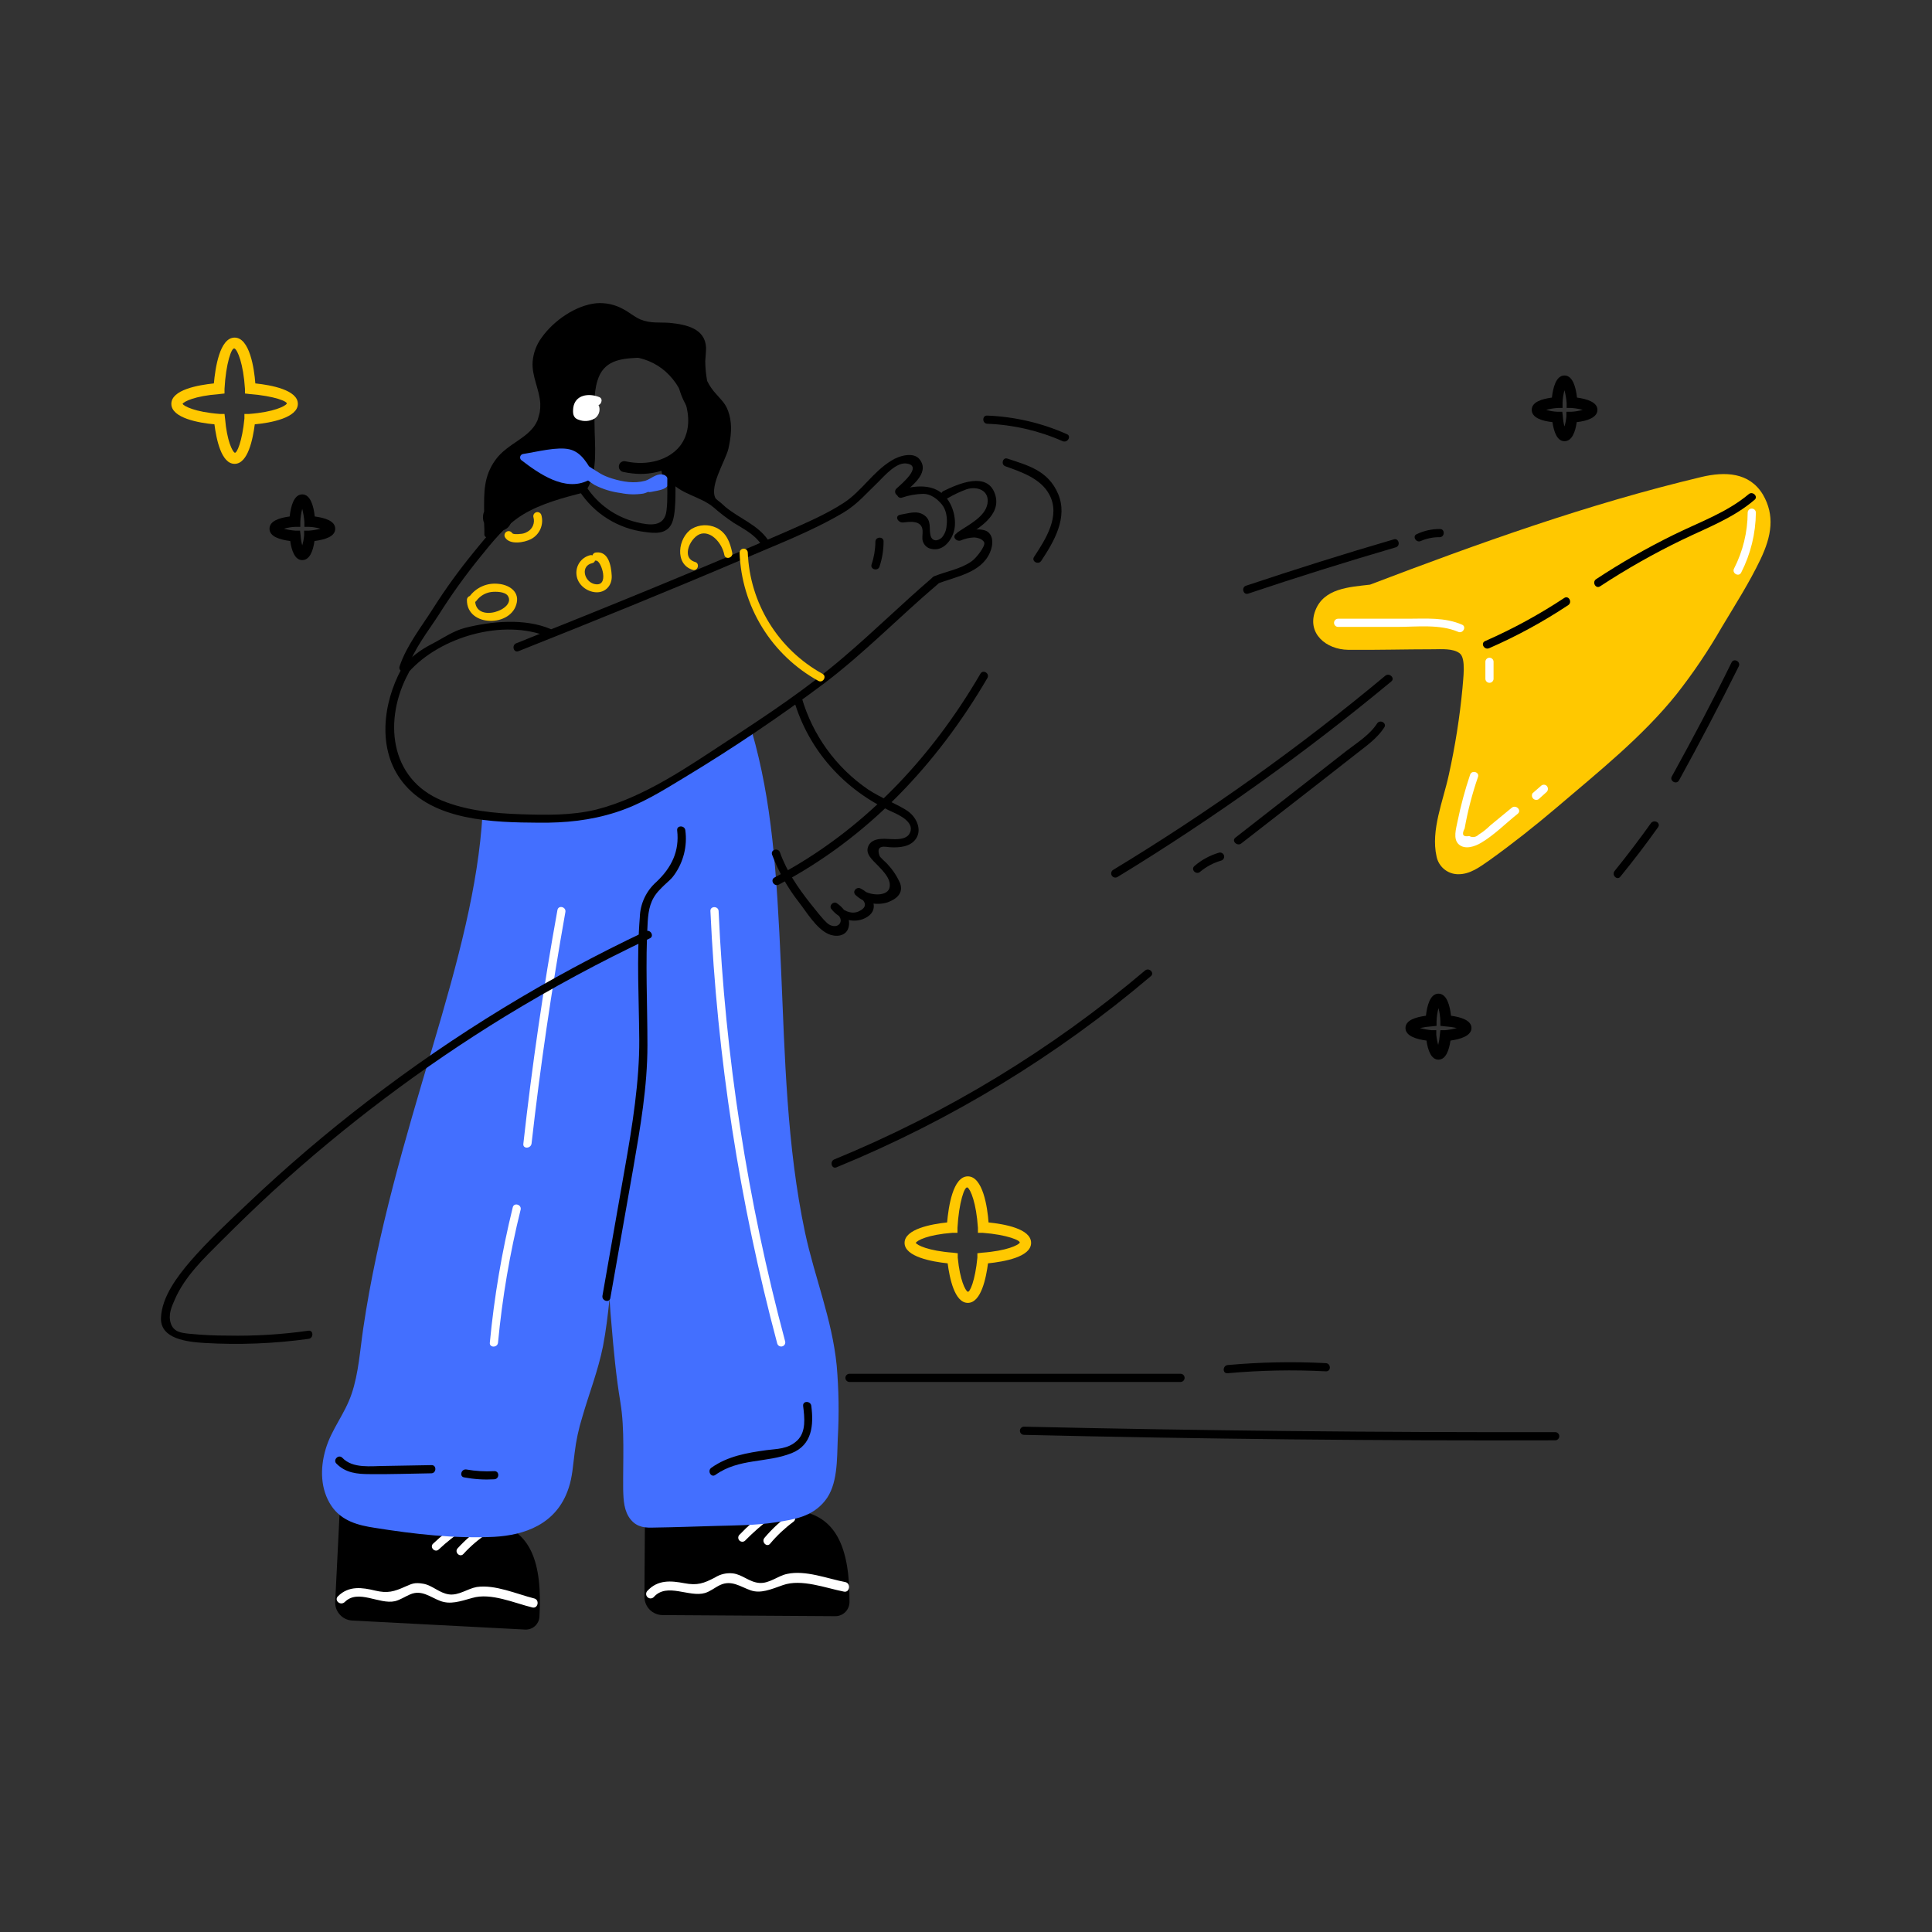<?xml version="1.0" encoding="UTF-8" standalone="no"?>
<!-- Created with Inkscape (http://www.inkscape.org/) -->

<svg
   version="1.1"
   id="svg2"
   xml:space="preserve"
   width="1600"
   height="1600"
   viewBox="0 0 1600 1600"
   sodipodi:docname="office_teamwork_illustrations_orlany_08_0905.ai"
   xmlns:inkscape="http://www.inkscape.org/namespaces/inkscape"
   xmlns:sodipodi="http://sodipodi.sourceforge.net/DTD/sodipodi-0.dtd"
   xmlns="http://www.w3.org/2000/svg"
   xmlns:svg="http://www.w3.org/2000/svg"><rect x="0" y="0" width="1600" height="1600" fill="#333333" stroke="none"/><defs
     id="defs6"><clipPath
       clipPathUnits="userSpaceOnUse"
       id="clipPath16"><path
         d="M 0,1200 H 1200 V 0 H 0 Z"
         id="path14" /></clipPath></defs><sodipodi:namedview
     id="namedview4"
     pagecolor="#ffffff"
     bordercolor="#666666"
     borderopacity="1.0"
     inkscape:pageshadow="2"
     inkscape:pageopacity="0.0"
     inkscape:pagecheckerboard="0" /><g
     id="g8"
     inkscape:groupmode="layer"
     inkscape:label="office_teamwork_illustrations_orlany_08_0905"
     transform="matrix(1.333,0,0,-1.333,0,1600)"><g
       id="g10"><g
         id="g12"
         clip-path="url(#clipPath16)"><g
           id="g18"
           transform="translate(210.974,260.072)"><path
             d="m 0,0 -2.711,-54.716 c -0.091,-1.484 0.114,-2.97 0.603,-4.372 0.489,-1.404 1.253,-2.694 2.247,-3.794 0.993,-1.11 2.197,-2 3.54,-2.64 1.343,-0.63 2.799,-0.99 4.283,-1.05 l 107.235,-5.6 c 1.126,-0.06 2.255,0.09 3.32,0.47 1.065,0.37 2.044,0.95 2.881,1.71 0.836,0.76 1.513,1.68 1.99,2.7 0.477,1.02 0.745,2.13 0.788,3.26 1.694,31.676 -3.897,57.425 -35.745,59.121 z"
             style="fill:#000000;fill-opacity:1;fill-rule:nonzero;stroke:none"
             id="path20" /></g><g
           id="g22"
           transform="translate(209.959,208.574)"><path
             d="m 0,0 c -2.541,-2.541 1.524,-6.1 4.235,-3.559 8.301,8.3 21.346,-1.693 31.171,0.507 3.388,0.849 6.268,2.882 9.487,4.237 7.115,3.049 12.367,-1.696 18.635,-4.066 6.268,-2.371 12.197,-0.337 19.99,1.863 11.52,3.389 26.089,-3.219 37.269,-5.93 3.558,-0.845 4.575,4.744 1.187,5.593 C 111.132,1.356 97.579,7.452 86.228,5.76 80.469,4.741 75.048,0.337 68.949,1.185 62.85,2.034 58.785,6.775 53.025,7.793 47.265,8.808 45.74,7.623 42.013,6.097 34.898,2.878 30.832,1.693 23.039,3.556 15.247,5.419 6.776,6.775 0,0"
             style="fill:#ffffff;fill-opacity:1;fill-rule:nonzero;stroke:none"
             id="path24" /></g><g
           id="g26"
           transform="translate(286.02,254.653)"><path
             d="m 0,0 c -6.045,-3.935 -11.716,-8.413 -16.941,-13.385 -2.372,-2.2 1.186,-5.93 3.557,-3.556 4.931,4.638 10.259,8.833 15.925,12.534 C 5.251,-2.54 2.71,1.863 0,0"
             style="fill:#ffffff;fill-opacity:1;fill-rule:nonzero;stroke:none"
             id="path28" /></g><g
           id="g30"
           transform="translate(300.25,252.113)"><path
             d="m 0,0 c -5.841,-3.918 -11.187,-8.528 -15.924,-13.723 -2.202,-2.374 1.355,-5.93 3.557,-3.559 4.463,4.911 9.529,9.237 15.078,12.874 C 5.421,-2.545 2.88,1.863 0,0"
             style="fill:#ffffff;fill-opacity:1;fill-rule:nonzero;stroke:none"
             id="path32" /></g><g
           id="g34"
           transform="translate(400.71,262.954)"><path
             d="m 0,0 -0.339,-54.72 c 0,-3.009 1.196,-5.898 3.324,-8.027 2.129,-2.127 5.016,-3.317 8.026,-3.317 l 107.405,-0.68 c 2.278,0.04 4.45,0.96 6.061,2.57 1.611,1.615 2.534,3.787 2.58,6.065 0.167,31.682 -6.778,57.091 -38.457,57.261 z"
             style="fill:#000000;fill-opacity:1;fill-rule:nonzero;stroke:none"
             id="path36" /></g><g
           id="g38"
           transform="translate(402.066,211.793)"><path
             d="m 0,0 c -0.233,-0.281 -0.41,-0.6 -0.519,-0.948 -0.11,-0.344 -0.15,-0.71 -0.119,-1.072 0.032,-0.362 0.134,-0.713 0.302,-1.036 0.168,-0.323 0.397,-0.61 0.675,-0.841 0.278,-0.234 0.599,-0.411 0.946,-0.522 0.346,-0.11 0.71,-0.149 1.072,-0.117 0.362,0.032 0.714,0.135 1.036,0.302 0.323,0.167 0.609,0.397 0.842,0.674 8.132,8.978 21.853,-0.507 31.679,2.371 3.389,1.018 6.1,3.389 9.318,4.915 7.115,3.389 12.705,-1.019 18.975,-3.219 6.267,-2.204 12.534,0.507 20.16,3.219 11.519,4.066 26.597,-1.863 37.945,-4.067 3.56,-0.678 4.404,5.082 0.849,5.93 C 112.316,7.622 98.426,13.211 86.908,10.67 81.148,9.485 75.896,4.574 69.626,5.081 63.359,5.589 59.122,10.333 53.196,11.011 49.342,11.433 45.46,10.539 42.184,8.47 35.066,4.74 31.173,3.385 23.039,4.911 14.908,6.437 6.607,7.281 0,0"
             style="fill:#ffffff;fill-opacity:1;fill-rule:nonzero;stroke:none"
             id="path40" /></g><g
           id="g42"
           transform="translate(475.929,261.091)"><path
             d="m 0,0 c -5.876,-4.134 -11.324,-8.843 -16.263,-14.063 -0.291,-0.217 -0.533,-0.497 -0.706,-0.817 -0.174,-0.319 -0.277,-0.67 -0.306,-1.036 -0.024,-0.362 0.029,-0.727 0.157,-1.068 0.124,-0.341 0.326,-0.649 0.581,-0.908 0.26,-0.256 0.568,-0.455 0.909,-0.582 0.341,-0.128 0.706,-0.181 1.068,-0.156 0.366,0.028 0.717,0.131 1.036,0.305 0.32,0.174 0.6,0.415 0.816,0.706 4.763,4.815 9.859,9.287 15.249,13.382 C 5.082,-2.374 2.541,2.033 0,0"
             style="fill:#ffffff;fill-opacity:1;fill-rule:nonzero;stroke:none"
             id="path44" /></g><g
           id="g46"
           transform="translate(490.327,259.227)"><path
             d="m 0,0 c -5.692,-4.173 -10.866,-9.006 -15.415,-14.4 -2.034,-2.541 1.526,-6.1 3.559,-3.559 4.248,5.071 9.081,9.62 14.397,13.552 C 5.252,-2.544 2.711,2.03 0,0"
             style="fill:#ffffff;fill-opacity:1;fill-rule:nonzero;stroke:none"
             id="path48" /></g><g
           id="g50"
           transform="translate(500.152,434.562)"><path
             d="m 0,0 c 5.929,-27.782 16.771,-53.702 19.652,-82.502 1.327,-15.153 1.554,-30.384 0.678,-45.568 -0.508,-13.216 0,-28.801 -7.963,-38.627 -7.964,-9.826 -18.634,-11.519 -30.831,-13.382 -12.197,-1.863 -24.226,-1.863 -36.931,-2.204 -12.707,-0.337 -25.412,-0.848 -38.118,-1.015 -5.251,-0.17 -10.503,-0.17 -14.738,4.912 -4.235,5.081 -4.574,12.029 -4.743,18.804 -0.17,17.959 1.016,37.608 -1.694,53.872 -2.711,16.263 -4.236,32.697 -5.591,48.96 -0.476,4.922 -0.804,9.844 -1.122,14.624 l -0.064,0.962 c -1.016,-9.826 -2.202,-19.823 -4.065,-29.479 -3.05,-15.245 -8.64,-29.308 -12.875,-44.045 -2.261,-7.236 -3.849,-14.667 -4.744,-22.194 -1.017,-7.452 -1.355,-14.907 -3.727,-21.852 -7.454,-22.871 -27.952,-29.308 -46.248,-30.323 -24.564,-1.189 -49.806,1.692 -74.201,5.589 -9.995,1.526 -20.667,4.067 -27.105,13.893 -6.437,9.822 -7.115,22.53 -3.388,35.064 3.727,12.537 11.689,21.348 16.093,34.223 4.405,12.874 5.252,27.441 7.285,40.997 8.7,59.053 26.155,117.78 42.252,171.932 l 0.608,2.047 c 16.263,54.72 28.555,100.611 31.216,145.324 20.583,-1.419 9.227,-8.517 75.586,1.42 20.76,7.274 26.26,12.242 40.632,17.92 22.023,14.401 15.437,8.694 26.26,17.034 1.842,-0.536 3.269,4.127 4.259,2.484 1.057,-0.753 8.08,6.82 8.694,5.678 4.744,0.848 10.025,11.824 11.888,6.742 12.42,-43.293 15.429,-86.147 18.137,-147.304 C -12.534,109.099 -11.349,53.535 0,0"
             style="fill:#436fff;fill-opacity:1;fill-rule:nonzero;stroke:none"
             id="path52" /></g><g
           id="g54"
           transform="translate(397.83,905.855)"><path
             d="m 0,0 c -3.474,0.06 -6.935,0.457 -10.334,1.186 -0.469,0.049 -0.924,0.197 -1.333,0.433 -0.41,0.235 -0.766,0.554 -1.045,0.936 -0.279,0.381 -0.475,0.817 -0.575,1.278 -0.101,0.462 -0.104,0.94 -0.009,1.403 0.095,0.463 0.286,0.901 0.56,1.285 0.274,0.385 0.626,0.709 1.033,0.949 0.406,0.241 0.859,0.394 1.328,0.45 0.469,0.055 0.945,0.012 1.397,-0.127 13.552,-2.881 26.597,0.847 33.543,9.486 10.503,13.383 3.728,35.068 -8.809,46.249 -12.537,11.181 -31.172,12.536 -46.926,4.065 -0.795,-0.38 -1.703,-0.453 -2.548,-0.202 -0.846,0.25 -1.567,0.805 -2.027,1.558 -0.391,0.82 -0.468,1.754 -0.219,2.628 0.25,0.873 0.81,1.625 1.575,2.115 C -16.093,83.348 5.93,81.316 20.33,68.61 34.731,55.904 42.861,29.646 29.816,13.213 23.21,4.743 12.198,0 0,0"
             style="fill:#000000;fill-opacity:1;fill-rule:nonzero;stroke:none"
             id="path56" /></g><g
           id="g58"
           transform="translate(430.695,895.352)"><path
             d="m 0,0 c 2.541,-2.711 17.619,-8.81 14.908,-6.099 -6.607,6.776 5.252,24.734 6.948,32.357 1.693,7.623 2.371,14.399 0.508,21.176 -1.863,6.776 -4.745,8.64 -7.963,12.536 -2.328,2.46 -4.269,5.259 -5.76,8.301 -0.756,4.08 -1.15,8.218 -1.185,12.367 0.17,2.879 0.507,5.59 0.507,8.301 -0.507,11.858 -12.196,14.399 -22.531,15.416 -6.437,0.508 -12.028,-0.508 -18.465,2.202 -3.727,1.694 -6.776,4.405 -10.334,6.268 -5.149,2.904 -11.049,4.202 -16.941,3.727 -12.875,-1.355 -26.427,-10.842 -33.881,-21.345 -3.212,-4.354 -5.147,-9.516 -5.591,-14.908 -0.677,-8.979 4.235,-17.11 4.744,-26.089 0.066,-1.814 -0.047,-3.63 -0.339,-5.421 -0.339,-1.524 -0.847,-3.219 -1.355,-4.913 -4.744,-11.181 -18.466,-14.06 -26.089,-24.564 -7.624,-10.503 -7.115,-20.668 -7.115,-32.187 -0.942,-2.278 -0.942,-4.837 0,-7.115 0.169,-2.541 0.169,-5.083 0.169,-7.285 0,-2.202 6.099,-3.896 5.93,0 v 2.202 c 2.12,-0.537 4.366,-0.233 6.268,0.847 h 0.169 c 1.019,0.42 1.929,1.064 2.662,1.886 0.734,0.821 1.272,1.798 1.573,2.858 2.372,2.371 6.776,4.574 8.978,6.098 4.093,2.908 8.463,5.404 13.045,7.455 6.946,2.54 14.569,2.541 20.159,7.284 0.23,-0.469 0.583,-0.867 1.022,-1.151 0.439,-0.284 0.946,-0.443 1.469,-0.46 0.522,-0.018 1.039,0.107 1.496,0.361 0.456,0.254 0.835,0.628 1.096,1.081 6.945,11.689 4.574,27.274 4.574,40.149 0,8.809 -0.847,18.804 1.863,27.275 3.727,12.197 13.892,13.553 24.903,14.061 0.699,0.029 1.366,0.297 1.89,0.76 0.525,0.463 0.874,1.091 0.99,1.781 1.556,-0.707 3.214,-1.165 4.913,-1.356 0.912,-0.778 1.941,-1.407 3.049,-1.863 2.269,-0.597 4.398,-1.633 6.269,-3.049 l 2.541,-2.203 h 0.169 c 0,-0.044 0.018,-0.088 0.049,-0.119 0.032,-0.032 0.075,-0.05 0.12,-0.05 0,-0.169 0.17,-0.339 0.17,-0.678 0.306,-1.141 0.839,-2.209 1.566,-3.141 0.728,-0.931 1.635,-1.706 2.669,-2.28 0.169,-1.524 0.508,-3.049 0.678,-3.896 1.199,-5.966 3.623,-11.619 7.115,-16.602 -0.21,-0.541 -0.323,-1.114 -0.337,-1.694 -0.416,-1.622 -0.33,-3.331 0.245,-4.903 0.574,-1.572 1.611,-2.934 2.97,-3.906 L 0,38.286 C -1.185,36.084 -3.385,34.22 -4.574,31.848 -5.759,29.477 -6.096,26.766 -7.622,24.733 -9.147,22.7 -12.874,21.345 -15.245,19.99 -23.546,15.755 -19.142,4.913 -11.857,3.727 -9.658,3.266 -7.544,2.466 -5.589,1.355 -4.354,0.643 -2.949,0.291 -1.522,0.338 Z"
             style="fill:#000000;fill-opacity:1;fill-rule:nonzero;stroke:none"
             id="path60" /></g><g
           id="g62"
           transform="translate(372.25,953.628)"><path
             d="m 0,0 c -6.437,2.541 -14.907,1.524 -16.093,-6.607 -0.339,-3.219 -0.339,-6.268 3.219,-7.454 1.609,-0.647 3.344,-0.922 5.074,-0.804 1.731,0.117 3.413,0.623 4.92,1.481 1.209,0.777 2.138,1.918 2.656,3.258 0.518,1.339 0.596,2.809 0.224,4.196 -1.016,3.219 -4.912,4.405 -7.962,4.236 -3.049,-0.17 -5.929,-2.542 -5.251,-5.76 0.188,-0.708 0.55,-1.357 1.053,-1.89 0.503,-0.532 1.131,-0.931 1.827,-1.159 1.863,-0.678 3.727,0 5.59,-0.339 1.864,-0.339 4.574,4.404 1.355,4.912 -1.425,0.504 -2.979,0.504 -4.404,0 h -0.509 c -0.339,-0.847 0,-1.185 0.678,-0.847 0.678,0.339 1.355,0 1.864,-0.169 0.508,-0.169 1.016,-1.694 0,-2.372 -1.406,-0.559 -2.961,-0.618 -4.405,-0.169 -1.356,0.169 -1.016,0.169 -1.016,1.525 0.036,1.173 0.452,2.302 1.185,3.218 2.033,2.033 6.438,0.678 8.64,-0.169 C 0.848,-5.76 3.05,-1.186 0,0"
             style="fill:#ffffff;fill-opacity:1;fill-rule:nonzero;stroke:none"
             id="path64" /></g><g
           id="g66"
           transform="translate(363.779,903.653)"><path
             d="m 0,0 c -2.54,-0.338 0.339,-0.847 1.356,-1.693 1.4,-1.113 2.871,-2.131 4.404,-3.05 5.044,-2.548 10.488,-4.21 16.094,-4.913 4.629,-0.957 9.392,-1.072 14.061,-0.339 2.203,0.339 9.995,4.574 11.52,4.235 l -3.558,2.881 c 2.372,2.202 2.88,3.049 1.186,2.541 l -2.371,-0.509 -3.897,-0.846 c -4.913,-0.848 -2.88,-8.302 1.863,-7.285 4.744,1.016 13.045,1.524 10.504,8.131 -0.274,0.776 -0.777,1.451 -1.443,1.935 C 49.054,1.572 48.257,1.842 47.435,1.864 43.708,2.372 40.489,-1.016 37.101,-2.032 30.325,-3.896 23.209,-2.71 16.603,-0.677 9.996,1.356 8.132,3.219 3.897,5.76 2.22,7.082 0.09,7.69 -2.032,7.455 -6.776,6.777 -4.743,-0.677 0,0"
             style="fill:#436fff;fill-opacity:1;fill-rule:nonzero;stroke:none"
             id="path68" /></g><g
           id="g70"
           transform="translate(369.03,905.348)"><path
             d="m 0,0 c -3.727,6.268 -7.454,13.891 -15.077,15.755 -7.623,1.863 -20.329,-1.525 -29.138,-2.881 -0.385,-0.091 -0.737,-0.285 -1.02,-0.56 -0.284,-0.275 -0.488,-0.621 -0.592,-1.002 -0.104,-0.381 -0.104,-0.783 10e-4,-1.164 0.105,-0.38 0.31,-0.726 0.594,-1 11.012,-8.471 27.106,-19.821 41.505,-12.706 0.339,0 0.508,0.339 0.678,0.508 C -2.88,-2.88 1.186,-2.033 0,0"
             style="fill:#436fff;fill-opacity:1;fill-rule:nonzero;stroke:none"
             id="path72" /></g><g
           id="g74"
           transform="translate(560.461,892.98)"><path
             d="M 0,0 C 4.915,4.743 17.282,13.044 11.182,21.515 7.456,27.105 -2.2,24.056 -6.607,21.176 -18.126,14.23 -25.071,2.202 -36.253,-5.082 c -11.181,-7.285 -24.056,-12.706 -36.253,-18.127 -55.227,-24.056 -111.131,-46.756 -167.205,-69.118 -3.049,-1.186 -1.694,-6.099 1.356,-4.913 46.417,18.465 92.835,37.27 138.915,56.921 21.175,9.148 43.198,17.449 63.187,29.307 8.471,5.083 14.401,12.198 21.345,18.805 4.237,4.235 11.519,12.705 17.96,11.519 C 13.045,17.618 -0.848,6.268 -3.556,3.727 -4.052,3.255 -4.336,2.606 -4.354,1.923 -4.368,1.24 -4.113,0.579 -3.641,0.085 -3.169,-0.41 -2.519,-0.696 -1.838,-0.712 -1.153,-0.728 -0.493,-0.472 0,0"
             style="fill:#000000;fill-opacity:1;fill-rule:nonzero;stroke:none"
             id="path76" /></g><g
           id="g78"
           transform="translate(249.429,784.729)"><path
             d="m 0,0 c -11.519,-21.176 -15.246,-50.143 0.678,-70.303 18.974,-24.227 56.582,-25.075 84.534,-25.242 16.602,-0.17 32.019,1.356 47.943,6.438 15.924,5.081 28.969,13.381 42.691,21.682 30.046,18.123 59.167,37.743 87.243,58.786 24.734,18.803 46.42,41.165 70.136,61.325 2.374,2.202 -1.186,5.76 -3.726,3.727 C 310.694,40.319 293.075,22.87 274.271,6.946 c -22.36,-19.144 -47.094,-35.578 -71.491,-51.5 -24.393,-15.923 -51.837,-35.238 -81.822,-42.861 -15.416,-3.726 -31.171,-3.389 -46.926,-2.878 -15.755,0.508 -33.543,2.2 -48.79,8.467 C -7.792,-68.27 -11.181,-31.172 4.405,-2.541 5.93,0.339 1.525,2.88 0,0"
             style="fill:#000000;fill-opacity:1;fill-rule:nonzero;stroke:none"
             id="path80" /></g><g
           id="g82"
           transform="translate(254.004,782.864)"><path
             d="m 0,0 c 19.482,21.854 58.615,33.205 86.398,21.854 2.88,-1.186 4.235,3.727 1.355,4.913 C 71.829,33.374 51.67,31.511 35.237,27.445 27.275,25.412 20.837,20.668 13.553,16.941 7.022,13.576 1.165,9.04 -3.727,3.558 -5.76,1.187 -2.202,-2.54 0,0"
             style="fill:#000000;fill-opacity:1;fill-rule:nonzero;stroke:none"
             id="path84" /></g><g
           id="g86"
           transform="translate(420.701,684.44)"><path
             d="m 0,0 c 1.524,-13.045 -3.558,-23.209 -12.876,-32.02 -3.141,-2.764 -5.68,-6.146 -7.458,-9.936 -1.777,-3.786 -2.756,-7.903 -2.875,-12.087 -2.033,-25.241 -0.508,-50.82 -0.339,-76.061 0.169,-25.242 -4.235,-53.365 -8.979,-79.962 l -13.891,-79.113 c -0.508,-3.218 4.404,-4.574 4.913,-1.355 l 14.23,80.639 c 4.404,25.578 8.809,50.483 8.809,76.402 0,25.919 -1.355,51.161 0.169,76.743 0.509,7.622 1.694,13.719 7.115,19.478 5.421,5.763 6.607,5.763 9.318,9.489 C 3.91,-19.749 6.394,-9.809 5.082,0 4.744,3.218 -0.339,3.218 0,0"
             style="fill:#000000;fill-opacity:1;fill-rule:nonzero;stroke:none"
             id="path88" /></g><g
           id="g90"
           transform="translate(208.941,291.073)"><path
             d="m 0,0 c 5.76,-5.926 13.045,-6.604 20.837,-6.604 12.706,-0.17 25.581,0.337 38.286,0.508 3.219,0.17 3.219,5.252 0,5.081 L 30.493,-1.522 C 21.684,-1.522 10.334,-3.385 3.727,3.56 1.355,5.93 -2.202,2.204 0,0"
             style="fill:#000000;fill-opacity:1;fill-rule:nonzero;stroke:none"
             id="path92" /></g><g
           id="g94"
           transform="translate(288.391,282.436)"><path
             d="m 0,0 c 6.14,-1.153 12.398,-1.551 18.635,-1.185 3.388,0.166 3.388,5.248 0,5.081 C 12.855,3.556 7.056,3.9 1.355,4.911 -1.863,5.419 -3.218,0.507 0,0"
             style="fill:#000000;fill-opacity:1;fill-rule:nonzero;stroke:none"
             id="path96" /></g><g
           id="g98"
           transform="translate(444.418,283.958)"><path
             d="m 0,0 c 14.741,10.504 31.679,7.286 47.435,13.552 12.707,5.086 13.722,17.282 12.196,29.309 -0.337,3.218 -5.419,3.389 -5.081,0 C 55.398,35.746 56.583,26.768 50.823,21.349 45.064,15.927 38.119,16.264 31.849,15.419 19.652,13.723 7.626,11.689 -2.541,4.408 -5.082,2.545 -2.711,-1.863 0,0"
             style="fill:#000000;fill-opacity:1;fill-rule:nonzero;stroke:none"
             id="path100" /></g><g
           id="g102"
           transform="translate(346.329,634.971)"><path
             d="m 0,0 c -8.696,-48.112 -15.755,-96.505 -21.176,-145.182 -0.508,-3.389 4.574,-3.218 5.082,0 5.421,48.113 12.536,96.055 21.007,143.827 C 5.59,1.863 0.677,3.219 0,0"
             style="fill:#ffffff;fill-opacity:1;fill-rule:nonzero;stroke:none"
             id="path104" /></g><g
           id="g106"
           transform="translate(318.547,450.148)"><path
             d="m 0,0 c -6.783,-27.623 -11.539,-55.706 -14.23,-84.025 -0.339,-3.218 4.743,-3.218 5.082,0 2.635,27.868 7.335,55.501 14.061,82.669 C 5.591,1.863 0.678,3.219 0,0"
             style="fill:#ffffff;fill-opacity:1;fill-rule:nonzero;stroke:none"
             id="path108" /></g><g
           id="g110"
           transform="translate(441.367,634.294)"><path
             d="m 0,0 c 4.135,-90.792 18.049,-180.87 41.505,-268.678 0.181,-0.653 0.611,-1.206 1.2,-1.54 0.585,-0.334 1.284,-0.419 1.934,-0.241 0.653,0.181 1.206,0.61 1.54,1.199 0.333,0.589 0.419,1.285 0.238,1.934 C 23.006,-179.973 9.145,-90.341 5.082,0 4.912,3.219 -0.17,3.219 0,0"
             style="fill:#ffffff;fill-opacity:1;fill-rule:nonzero;stroke:none"
             id="path112" /></g><g
           id="g114"
           transform="translate(361.407,899.248)"><path
             d="m 0,0 c -12.874,-3.219 -25.919,-6.607 -37.608,-13.383 -11.689,-6.776 -20.837,-17.957 -29.477,-28.63 -9.108,-11.115 -17.537,-22.769 -25.242,-34.898 -7.284,-11.52 -16.602,-23.209 -20.837,-36.084 -1.017,-3.219 3.897,-4.404 4.913,-1.355 3.896,12.028 12.705,23.039 19.482,33.542 7.718,12.229 16.147,23.995 25.242,35.237 7.962,9.826 16.263,20.499 27.275,27.105 11.011,6.608 24.733,10.334 37.608,13.553 0.652,0.18 1.205,0.611 1.538,1.199 0.334,0.587 0.421,1.284 0.241,1.935 C 2.955,-1.127 2.524,-0.574 1.936,-0.24 1.349,0.093 0.652,0.18 0,0"
             style="fill:#000000;fill-opacity:1;fill-rule:nonzero;stroke:none"
             id="path116" /></g><g
           id="g118"
           transform="translate(477.283,864.69)"><path
             d="m 0,0 c -6.608,9.656 -17.79,13.383 -26.597,20.667 -3.712,3.568 -7.871,6.643 -12.367,9.149 -6.438,3.218 -13.723,4.235 -18.297,10.333 -2.033,2.711 -6.438,0.17 -4.405,-2.541 6.946,-9.317 19.142,-9.995 27.783,-17.279 3.9,-3.441 8.031,-6.611 12.367,-9.487 C -15.249,6.945 -8.641,3.727 -4.408,-2.541 -2.541,-5.252 1.863,-2.711 0,0"
             style="fill:#000000;fill-opacity:1;fill-rule:nonzero;stroke:none"
             id="path120" /></g><g
           id="g122"
           transform="translate(359.884,895.352)"><path
             d="m 0,0 c 4.53,-7.018 10.553,-12.95 17.639,-17.372 7.087,-4.422 15.063,-7.224 23.358,-8.208 6.098,-0.847 12.705,-1.355 16.093,4.574 3.389,5.929 2.541,21.345 2.711,30.324 0,0.674 -0.268,1.32 -0.744,1.796 -0.477,0.477 -1.124,0.745 -1.797,0.745 -0.674,0 -1.321,-0.268 -1.797,-0.745 C 54.986,10.638 54.718,9.992 54.718,9.318 54.549,2.202 55.058,-5.082 54.211,-12.197 53.025,-22.7 43.707,-21.515 35.576,-19.482 22.755,-16.388 11.603,-8.509 4.404,2.541 2.541,5.252 -1.864,2.711 0,0"
             style="fill:#000000;fill-opacity:1;fill-rule:nonzero;stroke:none"
             id="path124" /></g><g
           id="g126"
           transform="translate(290.087,827.588)"><path
             d="M 0,0 C -0.17,-17.11 28.121,-17.11 31.001,-1.525 32.356,5.59 25.749,9.487 19.481,9.995 16.051,10.378 12.581,9.842 9.426,8.443 6.271,7.044 3.544,4.832 1.524,2.033 c -1.863,-2.71 2.541,-5.082 4.405,-2.541 1.087,1.467 2.456,2.702 4.027,3.633 1.571,0.93 3.312,1.539 5.121,1.788 2.71,0.339 8.47,0.339 10.333,-2.372 C 31.001,-5.929 4.912,-15.077 5.082,0 5.082,0.674 4.814,1.32 4.338,1.797 3.861,2.274 3.215,2.541 2.541,2.541 1.867,2.541 1.22,2.274 0.744,1.797 0.267,1.32 0,0.674 0,0"
             style="fill:#ffc800;fill-opacity:1;fill-rule:nonzero;stroke:none"
             id="path128" /></g><g
           id="g130"
           transform="translate(313.805,866.384)"><path
             d="m 0,0 c 2.88,-4.744 11.859,-3.219 16.094,-1.017 2.622,1.368 4.694,3.596 5.866,6.311 1.172,2.715 1.374,5.751 0.572,8.597 -0.18,0.651 -0.611,1.205 -1.199,1.538 -0.588,0.334 -1.284,0.421 -1.935,0.241 C 18.746,15.49 18.193,15.059 17.86,14.471 17.526,13.883 17.439,13.187 17.619,12.536 18.107,10.838 18.004,9.025 17.327,7.394 16.65,5.763 15.439,4.41 13.892,3.557 12.465,2.68 10.824,2.211 9.149,2.202 8.302,2.033 4.913,1.863 4.405,2.71 4.046,3.294 3.469,3.711 2.802,3.87 2.134,4.029 1.431,3.917 0.847,3.557 0.263,3.198 -0.154,2.621 -0.313,1.954 -0.472,1.287 -0.359,0.584 0,0"
             style="fill:#ffc800;fill-opacity:1;fill-rule:nonzero;stroke:none"
             id="path132" /></g><g
           id="g134"
           transform="translate(366.661,855.372)"><path
             d="m 0,0 c -2.693,-0.646 -5.05,-2.269 -6.615,-4.553 -1.565,-2.285 -2.226,-5.069 -1.856,-7.814 0.678,-5.929 6.268,-10.333 12.028,-10.672 5.76,-0.339 10.165,4.066 9.826,10.334 -0.339,6.268 -2.033,15.246 -9.657,14.399 -3.218,-0.169 -3.218,-5.251 0,-5.082 3.219,0.17 8.81,-17.279 -1.524,-14.399 -6.099,1.863 -8.301,11.18 -0.847,12.874 C 4.404,-4.235 3.049,0.678 0,0"
             style="fill:#ffc800;fill-opacity:1;fill-rule:nonzero;stroke:none"
             id="path136" /></g><g
           id="g138"
           transform="translate(431.883,851.137)"><path
             d="M 0,0 C -9.319,2.71 -2.545,16.263 3.892,17.618 10.333,18.973 16.77,11.519 18.126,4.404 18.804,1.185 23.715,2.541 23.037,5.76 21.682,12.197 19.482,18.296 13.041,21.345 10.66,22.445 8.044,22.957 5.422,22.84 2.8,22.722 0.241,21.977 -2.034,20.668 -10.675,15.246 -13.046,-1.525 -1.356,-4.913 1.692,-5.76 3.048,-0.847 0,0"
             style="fill:#ffc800;fill-opacity:1;fill-rule:nonzero;stroke:none"
             id="path140" /></g><g
           id="g142"
           transform="translate(829.822,818.949)"><path
             d="m 0,0 c 0.674,0 1.32,0.267 1.796,0.744 0.479,0.477 0.745,1.123 0.745,1.797 0,0.674 -0.266,1.32 -0.745,1.797 C 1.32,4.814 0.674,5.082 0,5.082 -0.674,5.082 -1.32,4.814 -1.796,4.338 -2.275,3.861 -2.541,3.215 -2.541,2.541 c 0,-0.674 0.266,-1.32 0.745,-1.797 C -1.32,0.267 -0.674,0 0,0"
             style="fill:#ffc800;fill-opacity:1;fill-rule:nonzero;stroke:none"
             id="path144" /></g><g
           id="g146"
           transform="translate(1095.28,892.98)"><path
             d="m 0,0 c -8.47,14.061 -23.72,14.399 -38.11,11.011 -70.481,-16.771 -138.412,-41.166 -206.007,-66.916 -12.874,-1.525 -28.797,-2.202 -34.049,-16.263 -5.252,-14.061 6.774,-24.056 20.497,-24.225 17.619,-0.17 35.238,0.339 52.857,0.339 4.741,0 12.363,0.677 16.43,-2.542 4.067,-3.218 2.033,-16.093 1.696,-21.683 -1.707,-18.059 -4.538,-35.994 -8.47,-53.702 -3.389,-15.926 -11.352,-34.39 -7.626,-50.823 0.617,-3.066 2.264,-5.831 4.67,-7.832 2.402,-2.005 5.418,-3.126 8.545,-3.18 7.622,-0.17 13.722,4.575 19.819,8.808 14.4,10.334 28.293,21.345 41.845,32.868 25.583,21.852 53.023,43.705 74.203,70.135 10.37,13.188 19.77,27.116 28.12,41.673 8.3,13.891 17.11,27.613 24.06,42.182 C 5.42,-25.581 7.45,-12.875 0,0"
             style="fill:#ffc800;fill-opacity:1;fill-rule:nonzero;stroke:none"
             id="path148" /></g><g
           id="g150"
           transform="translate(925.198,797.604)"><path
             d="m 0,0 c 17.126,7.474 33.563,16.43 49.127,26.766 2.712,1.863 0.171,6.268 -2.541,4.404 C 31.001,20.869 14.567,11.915 -2.541,4.404 -5.589,3.049 -3.048,-1.356 0,0"
             style="fill:#000000;fill-opacity:1;fill-rule:nonzero;stroke:none"
             id="path152" /></g><g
           id="g154"
           transform="translate(994.145,836.059)"><path
             d="m 0,0 c 16.395,10.77 33.485,20.447 51.165,28.968 15.41,7.454 31.5,13.384 44.72,24.734 2.54,2.033 -1.19,5.591 -3.56,3.558 C 78.605,45.74 61.495,39.811 45.735,32.018 29.075,23.844 12.955,14.621 -2.54,4.404 -5.252,2.541 -2.711,-1.864 0,0"
             style="fill:#000000;fill-opacity:1;fill-rule:nonzero;stroke:none"
             id="path156" /></g><g
           id="g158"
           transform="translate(860.652,780.494)"><path
             d="m 0,0 c -53.247,-44.397 -109.763,-84.72 -169.071,-120.618 -0.582,-0.362 -1.001,-0.937 -1.16,-1.604 -0.157,-0.667 -0.047,-1.37 0.315,-1.955 0.359,-0.582 0.934,-1.001 1.601,-1.16 0.667,-0.16 1.37,-0.047 1.955,0.312 59.557,36.327 116.399,76.92 170.086,121.466 C 6.267,-1.525 2.541,2.032 0,0"
             style="fill:#000000;fill-opacity:1;fill-rule:nonzero;stroke:none"
             id="path160" /></g><g
           id="g162"
           transform="translate(855.57,750.849)"><path
             d="M 0,0 C -4.574,-7.115 -12.534,-12.03 -19.141,-17.112 L -42.52,-35.408 -88.091,-70.984 c -2.541,-2.033 1.185,-5.589 3.726,-3.555 l 48.112,37.438 23.379,18.297 C -6.608,-13.893 0,-9.319 4.404,-2.541 6.27,0.167 1.863,2.707 0,0"
             style="fill:#000000;fill-opacity:1;fill-rule:nonzero;stroke:none"
             id="path164" /></g><g
           id="g166"
           transform="translate(757.315,670.547)"><path
             d="m 0,0 c -5.621,-1.636 -10.824,-4.468 -15.249,-8.301 -2.541,-2.203 1.189,-5.759 3.56,-3.555 3.821,3.19 8.264,5.553 13.044,6.944 0.65,0.178 1.203,0.611 1.537,1.2 0.334,0.585 0.422,1.281 0.241,1.934 -0.181,0.653 -0.61,1.206 -1.199,1.54 C 1.348,0.095 0.649,0.181 0,0"
             style="fill:#000000;fill-opacity:1;fill-rule:nonzero;stroke:none"
             id="path168" /></g><g
           id="g170"
           transform="translate(1075.8,788.795)"><path
             d="m 0,0 c -11.69,-23.886 -24.22,-47.435 -37.1,-70.813 -1.69,-2.711 2.71,-5.419 4.4,-2.541 12.88,23.378 25.25,46.984 37.11,70.813 C 5.93,0.338 1.52,2.88 0,0"
             style="fill:#000000;fill-opacity:1;fill-rule:nonzero;stroke:none"
             id="path172" /></g><g
           id="g174"
           transform="translate(1025.65,688.844)"><path
             d="m 0,0 c -7.11,-9.993 -14.73,-19.99 -22.53,-29.646 -2.03,-2.54 1.53,-6.1 3.56,-3.559 8.13,9.997 15.93,20.16 23.38,30.664 C 6.44,0.17 2.04,2.711 0,0"
             style="fill:#000000;fill-opacity:1;fill-rule:nonzero;stroke:none"
             id="path176" /></g><g
           id="g178"
           transform="translate(775.441,831.485)"><path
             d="m 0,0 c 30.266,10.165 60.873,19.764 91.817,28.8 3.052,1.016 1.696,5.929 -1.355,4.912 C 59.631,24.734 29.138,15.078 -1.356,4.913 -4.404,3.897 -3.049,-1.016 0,0"
             style="fill:#000000;fill-opacity:1;fill-rule:nonzero;stroke:none"
             id="path180" /></g><g
           id="g182"
           transform="translate(882.674,864.181)"><path
             d="m 0,0 c 3.74,1.631 7.782,2.439 11.859,2.372 3.219,0.169 3.219,5.251 0,5.082 C 6.877,7.498 1.951,6.397 -2.541,4.235 -5.419,3.049 -2.878,-1.356 0,0"
             style="fill:#000000;fill-opacity:1;fill-rule:nonzero;stroke:none"
             id="path184" /></g><g
           id="g186"
           transform="translate(913.337,719)"><path
             d="m 0,0 c -3.19,-9.489 -5.792,-19.163 -7.793,-28.971 -0.845,-4.404 -3.048,-11.012 0.848,-14.397 3.897,-3.389 9.997,-1.189 13.723,1.015 8.3,4.911 15.415,12.197 22.871,18.126 2.541,2.204 -1.189,5.76 -3.73,3.726 L 12.537,-31.512 c -2.2,-2.193 -4.641,-4.127 -7.285,-5.76 -0.728,-0.759 -1.693,-1.256 -2.736,-1.412 -1.04,-0.152 -2.104,0.046 -3.024,0.564 -3.896,-0.677 -4.911,0.848 -2.881,4.745 1.93,10.873 4.705,21.579 8.304,32.019 C 5.93,1.693 1.018,3.048 0,0"
             style="fill:#ffffff;fill-opacity:1;fill-rule:nonzero;stroke:none"
             id="path188" /></g><g
           id="g190"
           transform="translate(955.862,703.752)"><path
             d="M 0,0 5.082,4.574 C 5.557,5.078 5.823,5.745 5.823,6.437 5.823,7.132 5.557,7.799 5.082,8.303 4.606,8.768 3.968,9.027 3.304,9.027 2.637,9.027 1.998,8.768 1.523,8.303 L -3.729,3.729 C -4.045,3.208 -4.18,2.597 -4.109,1.994 -4.038,1.387 -3.765,0.826 -3.332,0.397 -2.903,-0.036 -2.338,-0.309 -1.735,-0.38 -1.132,-0.451 -0.521,-0.316 0,0"
             style="fill:#ffffff;fill-opacity:1;fill-rule:nonzero;stroke:none"
             id="path192" /></g><g
           id="g194"
           transform="translate(831.345,810.817)"><path
             d="M 0,0 H 36.59 C 48.787,0 63.017,1.864 74.539,-3.049 77.417,-4.404 79.958,0 77.08,1.356 66.235,6.099 54.55,5.083 43.027,5.083 H 0 c -0.674,0 -1.32,-0.268 -1.799,-0.745 -0.475,-0.476 -0.745,-1.123 -0.745,-1.796 0,-0.674 0.27,-1.321 0.745,-1.797 C -1.32,0.268 -0.674,0 0,0"
             style="fill:#ffffff;fill-opacity:1;fill-rule:nonzero;stroke:none"
             id="path196" /></g><g
           id="g198"
           transform="translate(922.828,789.134)"><path
             d="m 0,0 v -10.504 c 0,-0.674 0.266,-1.319 0.742,-1.798 0.479,-0.476 1.125,-0.742 1.799,-0.742 0.674,0 1.32,0.266 1.796,0.742 0.475,0.479 0.745,1.124 0.745,1.798 V 0 c 0,0.674 -0.27,1.32 -0.745,1.797 C 3.861,2.273 3.215,2.541 2.541,2.541 1.867,2.541 1.221,2.273 0.742,1.797 0.266,1.32 0,0.674 0,0"
             style="fill:#ffffff;fill-opacity:1;fill-rule:nonzero;stroke:none"
             id="path200" /></g><g
           id="g202"
           transform="translate(1085.79,881.799)"><path
             d="m 0,0 c -0.06,-12.08 -2.97,-23.974 -8.47,-34.729 -1.52,-2.88 2.88,-5.421 4.41,-2.541 C 1.84,-25.725 4.97,-12.965 5.09,0 5.09,0.674 4.82,1.32 4.34,1.797 3.86,2.273 3.22,2.541 2.54,2.541 1.87,2.541 1.22,2.273 0.75,1.797 0.27,1.32 0,0.674 0,0"
             style="fill:#ffffff;fill-opacity:1;fill-rule:nonzero;stroke:none"
             id="path204" /></g><g
           id="g206"
           transform="translate(401.218,621.757)"><path
             d="m 0,0 c -60.954,-28.769 -118.655,-63.982 -172.118,-105.033 -26.131,-20 -51.182,-41.377 -75.047,-64.035 -12.198,-11.519 -24.734,-23.208 -35.746,-35.912 -8.131,-9.489 -17.787,-22.193 -18.296,-35.238 -0.508,-13.045 16.094,-14.908 26.936,-15.586 21.603,-1.274 43.278,-0.422 64.714,2.541 3.219,0.337 3.219,5.422 0,5.082 -16.605,-2.371 -33.375,-3.389 -50.145,-3.049 -8.09,-0.028 -16.176,0.369 -24.225,1.186 -4.913,0.507 -9.487,1.185 -11.181,6.437 -1.694,5.252 0.339,9.996 2.541,14.908 6.269,14.4 18.127,25.582 29.138,36.593 11.012,11.012 20.837,20.497 31.68,30.494 44.49,40.699 92.764,77.062 144.166,108.588 29.157,17.796 59.241,34.028 90.125,48.62 C 5.422,-3.049 2.88,1.355 0,0"
             style="fill:#000000;fill-opacity:1;fill-rule:nonzero;stroke:none"
             id="path208" /></g><g
           id="g210"
           transform="translate(519.633,475.052)"><path
             d="m 0,0 c 70.947,29.074 136.863,69.149 195.327,118.756 2.541,2.033 -1.015,5.589 -3.556,3.555 C 133.936,73.315 68.765,33.702 -1.356,4.912 -4.234,3.726 -3.049,-1.185 0,0"
             style="fill:#000000;fill-opacity:1;fill-rule:nonzero;stroke:none"
             id="path212" /></g><g
           id="g214"
           transform="translate(483.89,650.727)"><path
             d="m 0,0 c 55.227,28.968 98.258,74.71 129.599,128.411 1.523,2.88 -2.881,5.421 -4.407,2.542 C 94.362,78.099 52.009,33.035 -2.711,4.404 -5.589,2.882 -3.049,-1.526 0,0"
             style="fill:#000000;fill-opacity:1;fill-rule:nonzero;stroke:none"
             id="path216" /></g><g
           id="g218"
           transform="translate(624.667,910.598)"><path
             d="m 0,0 c 9.997,-3.557 22.023,-7.623 27.275,-17.618 7.115,-13.214 -2.37,-27.783 -9.485,-38.625 -1.864,-2.71 2.54,-5.252 4.403,-2.541 7.964,12.028 16.771,26.936 10.504,41.674 C 26.427,-2.371 13.386,0.678 1.356,4.744 -1.693,5.93 -3.048,1.017 0,0"
             style="fill:#000000;fill-opacity:1;fill-rule:nonzero;stroke:none"
             id="path220" /></g><g
           id="g222"
           transform="translate(613.316,937.026)"><path
             d="m 0,0 c 16.189,-0.602 32.112,-4.281 46.924,-10.842 3.052,-1.186 5.593,3.219 2.541,4.405 C 33.858,0.509 17.069,4.419 0,5.082 -3.218,5.251 -3.218,0.169 0,0"
             style="fill:#000000;fill-opacity:1;fill-rule:nonzero;stroke:none"
             id="path224" /></g><g
           id="g226"
           transform="translate(459.496,856.897)"><path
             d="m 0,0 c 0.575,-16.373 5.39,-32.316 13.971,-46.272 8.581,-13.956 20.635,-25.446 34.986,-33.349 2.882,-1.526 5.422,2.88 2.544,4.404 -13.548,7.495 -24.932,18.353 -33.062,31.528 C 10.305,-30.515 5.706,-15.468 5.082,0 5.082,0.674 4.816,1.32 4.337,1.797 3.861,2.274 3.215,2.541 2.541,2.541 1.867,2.541 1.221,2.274 0.745,1.797 0.266,1.32 0,0.674 0,0"
             style="fill:#ffc800;fill-opacity:1;fill-rule:nonzero;stroke:none"
             id="path228" /></g><g
           id="g230"
           transform="translate(176.412,871.805)"><path
             d="m 0,0 c 2.329,-0.621 4.712,-1.018 7.115,-1.186 h 2.88 l 0.339,-2.88 c 0.13,-2.118 0.47,-4.218 1.017,-6.268 0.622,2.04 1.019,4.142 1.185,6.268 v 2.88 h 2.88 c 2.458,0.187 4.895,0.583 7.285,1.186 -2.314,0.688 -4.703,1.087 -7.115,1.186 h -2.88 V 4.235 C 12.48,6.978 12.026,9.698 11.351,12.367 10.663,9.707 10.266,6.98 10.165,4.235 V 1.186 H 7.115 C 4.702,1.103 2.31,0.704 0,0 m 11.351,-19.482 c -4.575,0 -6.607,5.929 -7.454,11.858 -6.438,0.847 -12.875,2.711 -12.875,7.624 0,4.912 6.268,6.776 12.536,7.623 0.678,6.099 2.541,13.722 7.793,13.722 5.251,0 7.115,-7.623 7.792,-13.722 C 25.411,6.776 31.849,4.912 31.849,0 c 0,-4.913 -6.438,-6.777 -12.875,-7.624 -0.847,-5.929 -2.88,-11.858 -7.623,-11.858"
             style="fill:#000000;fill-opacity:1;fill-rule:nonzero;stroke:none"
             id="path232" /></g><g
           id="g234"
           transform="translate(113.395,949.393)"><path
             d="m 0,0 c 0.847,-1.355 7.454,-5.082 23.209,-6.268 h 2.88 l 0.339,-2.88 c 1.185,-14.061 4.574,-20.329 5.929,-21.176 1.355,-0.847 4.744,7.115 6.099,21.176 v 2.88 h 2.88 C 57.09,-5.082 63.697,-1.355 64.714,0 65.73,1.355 57.26,4.913 41.674,6.099 l -2.88,0.339 v 2.88 C 37.778,25.072 34.22,33.374 32.357,34.39 30.493,35.406 26.936,25.072 26.089,9.318 V 6.438 L 23.039,6.099 C 7.285,4.913 0.847,1.355 0,0 m 32.357,-37.269 c -8.301,0 -11.35,15.416 -12.536,24.564 -9.656,0.847 -26.767,3.896 -26.767,12.705 0,8.809 16.772,11.689 26.428,12.706 0.847,9.317 3.557,28.461 12.875,28.461 9.317,0 12.198,-19.144 12.875,-28.461 C 55.058,11.689 71.66,8.64 71.66,0 c 0,-8.64 -16.941,-11.858 -26.767,-12.705 -1.186,-9.148 -4.235,-24.564 -12.536,-24.564"
             style="fill:#ffc800;fill-opacity:1;fill-rule:nonzero;stroke:none"
             id="path236" /></g><g
           id="g238"
           transform="translate(882.165,561.618)"><path
             d="m 0,0 c 2.382,-0.674 4.82,-1.125 7.286,-1.356 h 2.881 v -2.878 c 0.199,-2.122 0.597,-4.219 1.186,-6.267 0.518,2.055 0.855,4.152 1.015,6.267 l 0.34,2.878 h 2.878 c 2.466,0.231 4.904,0.682 7.286,1.356 -2.343,0.521 -4.72,0.862 -7.116,1.018 L 12.708,1.355 V 4.237 C 12.619,6.984 12.222,9.712 11.519,12.367 10.82,9.712 10.423,6.984 10.334,4.237 V 1.355 L 7.286,1.018 C 4.834,0.869 2.399,0.529 0,0 m 11.519,-19.649 c -4.57,0 -6.604,5.93 -7.452,11.856 C -2.37,-6.945 -8.977,-4.911 -8.977,0 c 0,4.915 6.437,6.778 12.707,7.626 0.678,6.096 2.541,13.719 7.789,13.719 5.252,0 7.119,-7.623 7.797,-13.719 C 25.583,6.778 32.02,4.744 32.02,0 c 0,-4.741 -6.608,-6.945 -13.045,-7.793 -0.848,-5.926 -2.881,-11.856 -7.456,-11.856"
             style="fill:#000000;fill-opacity:1;fill-rule:nonzero;stroke:none"
             id="path240" /></g><g
           id="g242"
           transform="translate(568.933,428.124)"><path
             d="m 0,0 c 0.848,-1.355 7.456,-4.911 23.208,-6.096 l 2.882,-0.341 v -2.711 c 1.355,-14.23 4.744,-20.327 6.1,-21.175 1.352,-0.848 4.741,6.945 6.096,21.175 v 2.711 l 2.882,0.341 C 56.92,-4.911 63.528,-1.355 64.546,0 65.561,1.356 57.09,5.082 41.505,6.271 H 38.627 V 9.319 C 37.608,24.905 34.053,33.205 32.19,34.39 30.323,35.576 26.767,24.905 25.919,9.319 V 6.271 H 22.871 C 7.285,5.082 0.848,1.526 0,0 m 32.356,-37.267 c -8.3,0 -11.348,15.585 -12.533,24.563 -9.656,1.015 -26.768,4.067 -26.768,12.704 0,8.641 16.771,11.69 26.427,12.708 0.848,9.486 3.559,28.627 12.874,28.627 9.319,0 12.197,-19.141 12.875,-28.627 C 55.057,11.69 71.661,8.812 71.661,0 71.661,-8.807 54.72,-11.689 44.894,-12.704 43.709,-21.682 40.66,-37.267 32.356,-37.267"
             style="fill:#ffc800;fill-opacity:1;fill-rule:nonzero;stroke:none"
             id="path244" /></g><g
           id="g246"
           transform="translate(960.603,945.666)"><path
             d="m 0,0 c 2.31,-0.704 4.702,-1.103 7.115,-1.186 h 2.882 l 0.337,-2.879 c 0.131,-2.119 0.472,-4.218 1.018,-6.269 0.621,2.04 1.019,4.142 1.185,6.269 v 2.879 h 2.882 c 2.466,0.103 4.911,0.501 7.282,1.186 -2.332,0.606 -4.713,1.002 -7.115,1.186 h -2.878 v 3.05 C 12.498,6.925 12.044,9.591 11.352,12.198 10.646,9.599 10.248,6.927 10.167,4.236 V 1.186 H 7.285 C 4.826,1.029 2.385,0.632 0,0 m 11.352,-19.481 c -4.574,0 -6.607,5.929 -7.456,11.858 -6.437,0.678 -12.874,2.711 -12.874,7.623 0,4.913 6.27,6.777 12.537,7.624 0.678,6.099 2.541,13.722 7.793,13.722 5.252,0 7.115,-7.623 7.793,-13.722 C 25.412,6.777 31.849,4.744 31.849,0 c 0,-4.743 -6.437,-6.945 -12.874,-7.623 -0.849,-5.929 -2.882,-11.858 -7.623,-11.858"
             style="fill:#000000;fill-opacity:1;fill-rule:nonzero;stroke:none"
             id="path248" /></g><g
           id="g250"
           transform="translate(527.767,341.726)"><path
             d="m 0,0 h 205.662 c 0.674,0 1.32,0.27 1.795,0.746 0.476,0.475 0.745,1.124 0.745,1.799 0,0.67 -0.269,1.32 -0.745,1.795 -0.475,0.476 -1.121,0.746 -1.795,0.746 H 0 C -0.674,5.086 -1.32,4.816 -1.799,4.34 -2.274,3.865 -2.54,3.215 -2.54,2.545 -2.54,1.87 -2.274,1.221 -1.799,0.746 -1.32,0.27 -0.674,0 0,0"
             style="fill:#000000;fill-opacity:1;fill-rule:nonzero;stroke:none"
             id="path252" /></g><g
           id="g254"
           transform="translate(762.737,347.149)"><path
             d="m 0,0 c 20.274,1.835 40.654,2.229 60.984,1.185 3.389,-0.17 3.222,4.912 0,5.082 C 40.654,7.314 20.274,6.916 0,5.082 -3.222,4.745 -3.389,-0.341 0,0"
             style="fill:#000000;fill-opacity:1;fill-rule:nonzero;stroke:none"
             id="path256" /></g><g
           id="g258"
           transform="translate(636.189,308.863)"><path
             d="m 0,0 c 110.001,-2.598 220.002,-3.726 330.006,-3.389 0.674,0 1.32,0.27 1.795,0.745 0.476,0.476 0.746,1.121 0.746,1.796 0,0.674 -0.27,1.32 -0.746,1.799 -0.475,0.475 -1.121,0.741 -1.795,0.741 C 219.892,1.469 109.887,2.597 0,5.081 -0.674,5.081 -1.32,4.815 -1.799,4.34 -2.274,3.861 -2.541,3.215 -2.541,2.541 -2.541,1.866 -2.274,1.22 -1.799,0.745 -1.32,0.269 -0.674,0 0,0"
             style="fill:#000000;fill-opacity:1;fill-rule:nonzero;stroke:none"
             id="path260" /></g><g
           id="g262"
           transform="translate(493.206,765.416)"><path
             d="m 0,0 c 9.148,-31.342 31.342,-55.905 60.987,-69.458 4.233,-1.863 15.078,-6.774 10.674,-13.889 -2.374,-3.559 -8.304,-3.219 -11.859,-3.052 -3.56,0.17 -10.845,1.019 -13.386,-4.063 -2.541,-5.085 2.541,-8.982 5.93,-12.537 3.389,-3.56 8.641,-8.812 6.948,-14.06 -1.696,-5.252 -12.878,-4.574 -17.452,-0.341 l -3.048,-4.067 c 5.252,-2.54 8.3,-6.944 1.185,-9.993 -4.404,-1.863 -9.656,0.678 -12.367,4.234 l -3.556,-3.389 c 2.2,-1.522 5.76,-4.233 4.912,-7.282 -0.845,-3.052 -5.082,-3.559 -8.301,-0.678 -3.218,2.878 -6.944,7.96 -10.163,11.856 -7.793,9.827 -14.908,20.16 -19.145,32.02 -1.015,3.048 -5.93,1.863 -4.911,-1.356 4.017,-10.603 9.617,-20.543 16.6,-29.475 4.915,-6.27 10.675,-16.263 18.297,-19.822 4.404,-2.034 10.841,-1.693 12.537,3.726 1.693,5.422 -1.863,11.859 -7.285,15.418 -2.033,1.356 -4.911,-1.525 -3.389,-3.559 5.252,-6.774 14.908,-9.826 22.53,-4.911 7.626,4.911 3.052,14.06 -4.403,17.619 -2.371,1.185 -5.252,-1.867 -3.049,-4.067 2.619,-2.48 5.855,-4.216 9.369,-5.018 3.516,-0.805 7.186,-0.653 10.621,0.444 5.589,2.033 9.826,5.759 7.793,11.689 -1.853,4.301 -4.433,8.258 -7.623,11.689 -0.848,1.186 -4.915,4.404 -5.252,5.589 -2.541,7.286 3.896,5.423 6.608,5.252 5.759,-0.337 12.874,0.171 16.263,5.59 3.385,5.422 0.337,12.537 -4.744,16.433 -5.082,3.897 -17.449,8.641 -25.242,13.893 C 26.182,-41.931 11.632,-21.814 4.911,1.355 4.823,1.678 4.674,1.98 4.468,2.242 4.262,2.509 4.006,2.729 3.715,2.892 3.424,3.059 3.101,3.165 2.771,3.208 2.438,3.247 2.101,3.222 1.778,3.133 1.455,3.044 1.153,2.892 0.891,2.686 0.625,2.48 0.405,2.225 0.241,1.934 0.074,1.643 -0.032,1.323 -0.071,0.99 -0.114,0.66 -0.089,0.323 0,0"
             style="fill:#000000;fill-opacity:1;fill-rule:nonzero;stroke:none"
             id="path264" /></g><g
           id="g266"
           transform="translate(560.292,891.117)"><path
             d="m 0,0 c 4.261,1.456 8.715,2.256 13.215,2.372 4.744,0 8.641,-3.05 11.519,-6.438 2.881,-3.388 3.729,-8.809 3.051,-13.383 -0.135,-2.679 -1.146,-5.239 -2.881,-7.285 -2.541,-2.371 -6.1,-2.71 -7.115,1.356 -1.015,4.066 0.848,8.978 -3.726,12.366 -4.574,3.389 -9.997,1.186 -14.571,0.509 -4.574,-0.678 -1.863,-5.252 1.356,-4.913 3.218,0.339 11.689,1.863 12.03,-5.082 0.166,-2.203 -0.508,-4.405 0.166,-6.607 0.369,-1.221 1.072,-2.313 2.03,-3.152 0.958,-0.839 2.136,-1.391 3.393,-1.592 7.455,-1.694 13.044,5.929 14.23,12.367 C 33.882,-13.044 31.849,-3.05 24.904,2.71 17.959,8.47 7.963,7.454 -1.353,4.913 -4.404,4.066 -3.049,-0.847 0,0"
             style="fill:#000000;fill-opacity:1;fill-rule:nonzero;stroke:none"
             id="path268" /></g><g
           id="g270"
           transform="translate(543.86,863.843)"><path
             d="M 0,0 C -0.032,-4.839 -0.83,-9.643 -2.37,-14.231 -3.389,-17.28 1.523,-18.635 2.541,-15.585 4.22,-10.561 5.078,-5.298 5.082,0 5.252,3.218 0.171,3.218 0,0"
             style="fill:#000000;fill-opacity:1;fill-rule:nonzero;stroke:none"
             id="path272" /></g><g
           id="g274"
           transform="translate(588.755,890.777)"><path
             d="M 0,0 C 3.783,2.203 7.75,4.073 11.856,5.59 18.634,7.623 26.09,4.744 24.734,-3.388 23.379,-11.519 12.875,-16.602 6.437,-21.006 3.726,-22.87 6.267,-27.275 8.978,-25.411 18.127,-19.143 34.22,-10.842 29.308,2.88 24.394,16.602 6.945,9.148 -2.711,4.405 -5.592,2.88 -3.052,-1.525 0,0"
             style="fill:#000000;fill-opacity:1;fill-rule:nonzero;stroke:none"
             id="path276" /></g><g
           id="g278"
           transform="translate(581.807,837.414)"><path
             d="m 0,0 c 11.86,4.743 27.953,6.776 33.375,19.99 1.693,4.066 2.204,9.487 -1.356,12.367 -3.555,2.88 -13.215,1.355 -18.296,-0.339 -5.082,-1.694 -1.693,-5.929 1.355,-4.913 2.573,1.118 5.33,1.75 8.134,1.864 2.033,0 5.419,-0.848 6.437,-3.05 C 30.664,23.717 24.397,15.755 21.686,14.06 14.908,9.317 6.271,7.962 -1.352,4.913 -4.404,3.727 -3.048,-1.186 0,0"
             style="fill:#000000;fill-opacity:1;fill-rule:nonzero;stroke:none"
             id="path280" /></g></g></g></g></svg>

